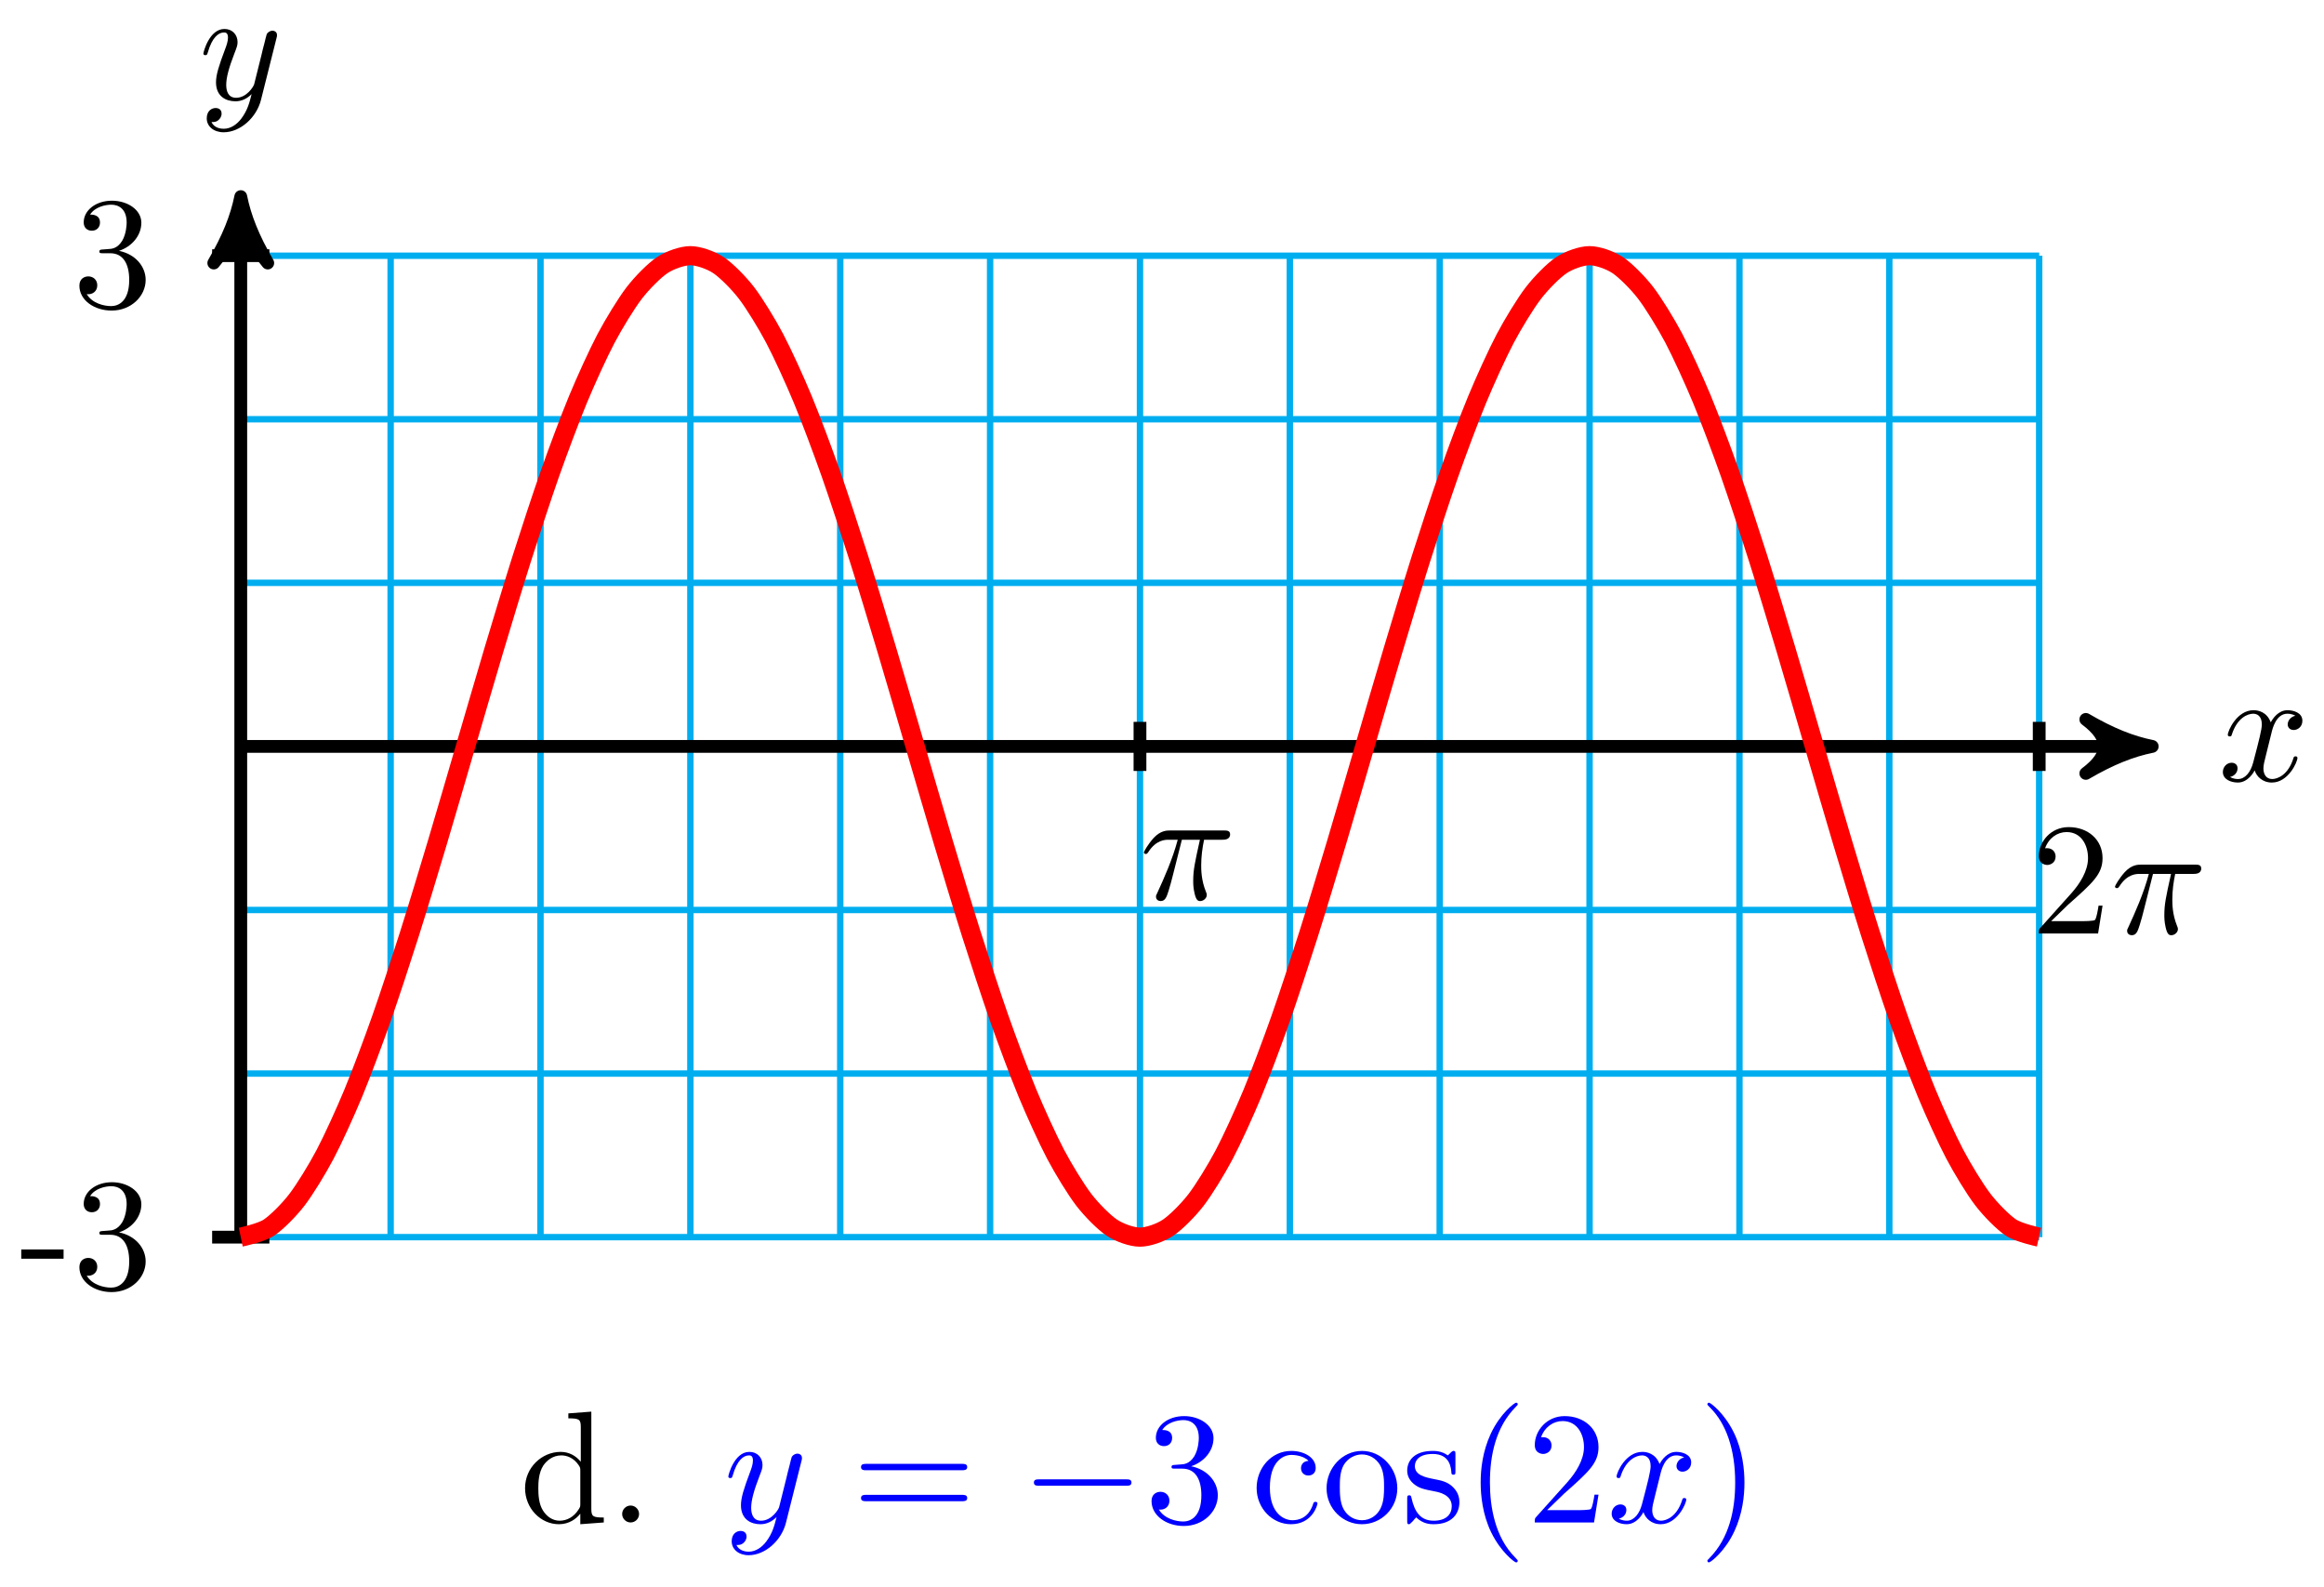 <svg xmlns="http://www.w3.org/2000/svg" xmlns:xlink="http://www.w3.org/1999/xlink" version="1.1" width="145" height="99" viewBox="0 0 145 99">
<defs>
<path id="font_1_2" d="M.334 .302C.34 .328 .363 .42 .433 .42 .438 .42 .462 .42 .483 .407 .455 .402 .435 .377 .435 .353 .435 .337 .446 .318 .473 .318 .495 .318 .527 .336 .527 .376 .527 .428 .468 .442 .434 .442 .376 .442 .341 .389 .329 .366 .304 .432 .25 .442 .221 .442 .117 .442 .06 .313 .06 .288 .06 .278 .07 .278 .072 .278 .08 .278 .083 .28 .085 .289 .119 .395 .185 .42 .219 .42 .238 .42 .273 .411 .273 .353 .273 .322 .256 .255 .219 .115 .203 .053 .168 .011 .124 .011 .118 .011 .095 .011 .074 .024 .099 .029 .121 .05 .121 .078 .121 .105 .099 .113 .084 .113 .054 .113 .029 .087 .029 .055 .029 .009 .079-.011 .123-.011 .189-.011 .225 .059 .228 .065 .24 .028 .276-.011 .336-.011 .439-.011 .496 .118 .496 .143 .496 .153 .487 .153 .484 .153 .475 .153 .473 .149 .471 .142 .438 .035 .37 .011 .338 .011 .299 .011 .283 .043 .283 .077 .283 .099 .289 .121 .3 .165L.334 .302Z"/>
<path id="font_1_3" d="M.486 .381C.49 .395 .49 .397 .49 .404 .49 .422 .476 .431 .461 .431 .451 .431 .435 .425 .426 .41 .424 .405 .416 .374 .412 .356 .405 .33 .398 .303 .392 .276L.347 .096C.343 .081 .3 .011 .234 .011 .183 .011 .172 .055 .172 .092 .172 .138 .189 .2 .223 .288 .239 .329 .243 .34 .243 .36 .243 .405 .211 .442 .161 .442 .066 .442 .029 .297 .029 .288 .029 .278 .039 .278 .041 .278 .051 .278 .052 .28 .057 .296 .084 .39 .124 .42 .158 .42 .166 .42 .183 .42 .183 .388 .183 .363 .173 .337 .166 .318 .126 .212 .108 .155 .108 .108 .108 .019 .171-.011 .23-.011 .269-.011 .303 .006 .331 .034 .318-.018 .306-.067 .266-.12 .24-.154 .202-.183 .156-.183 .142-.183 .097-.18 .08-.141 .096-.141 .109-.141 .123-.129 .133-.12 .143-.107 .143-.088 .143-.057 .116-.053 .106-.053 .083-.053 .05-.069 .05-.118 .05-.168 .094-.205 .156-.205 .259-.205 .362-.114 .39-.001L.486 .381Z"/>
<path id="font_2_64" d="M.276 .187V.245H.011V.187H.276Z"/>
<path id="font_2_106" d="M.457 .17C.457 .253 .394 .331 .29 .352 .372 .379 .43 .449 .43 .528 .43 .61 .342 .666 .246 .666 .145 .666 .069 .606 .069 .53 .069 .497 .091 .478 .12 .478 .151 .478 .171 .5 .171 .529 .171 .579 .124 .579 .109 .579 .14 .628 .206 .641 .242 .641 .283 .641 .338 .619 .338 .529 .338 .517 .336 .459 .31 .415 .28 .367 .246 .364 .221 .363 .213 .362 .189 .36 .182 .36 .174 .359 .167 .358 .167 .348 .167 .337 .174 .337 .191 .337H.235C.317 .337 .354 .269 .354 .17 .354 .034 .285 .006 .241 .006 .198 .006 .123 .022 .088 .081 .123 .076 .154 .098 .154 .136 .154 .172 .127 .192 .098 .192 .074 .192 .042 .178 .042 .134 .042 .043 .135-.022 .244-.022 .366-.022 .457 .068 .457 .17Z"/>
<path id="font_1_1" d="M.265 .373H.378C.345 .225 .336 .182 .336 .115 .336 .1 .336 .073 .344 .039 .354-.005 .365-.011 .38-.011 .4-.011 .421 .007 .421 .027 .421 .033 .421 .035 .415 .049 .386 .121 .386 .186 .386 .214 .386 .267 .393 .321 .404 .373H.518C.531 .373 .567 .373 .567 .407 .567 .431 .546 .431 .527 .431H.192C.17 .431 .132 .431 .088 .384 .053 .345 .027 .299 .027 .294 .027 .293 .027 .284 .039 .284 .047 .284 .049 .288 .055 .296 .104 .373 .162 .373 .182 .373H.239C.207 .252 .153 .131 .111 .04 .103 .025 .103 .023 .103 .016 .103-.003 .119-.011 .132-.011 .162-.011 .17 .017 .182 .054 .196 .1 .196 .102 .209 .152L.265 .373Z"/>
<path id="font_3_3" d="M.127 .077 .233 .18C.389 .318 .449 .372 .449 .472 .449 .586 .359 .666 .237 .666 .124 .666 .05 .574 .05 .485 .05 .429 .1 .429 .103 .429 .12 .429 .155 .441 .155 .482 .155 .508 .137 .534 .102 .534 .094 .534 .092 .534 .089 .533 .112 .598 .166 .635 .224 .635 .315 .635 .358 .554 .358 .472 .358 .392 .308 .313 .253 .251L.061 .037C.05 .026 .05 .024 .05 0H.421L.449 .174H.424C.419 .144 .412 .1 .402 .085 .395 .077 .329 .077 .307 .077H.127Z"/>
<path id="font_2_47" d="M.527 0V.031C.457 .031 .449 .038 .449 .087V.694L.305 .683V.652C.375 .652 .383 .645 .383 .596V.38C.354 .416 .311 .442 .257 .442 .139 .442 .034 .344 .034 .215 .034 .088 .132-.011 .246-.011 .31-.011 .355 .023 .38 .055V-.011L.527 0M.38 .118C.38 .1 .38 .098 .369 .081 .339 .033 .294 .011 .251 .011 .206 .011 .17 .037 .146 .075 .12 .116 .117 .173 .117 .214 .117 .251 .119 .311 .148 .356 .169 .387 .207 .42 .261 .42 .296 .42 .338 .405 .369 .36 .38 .343 .38 .341 .38 .323V.118Z"/>
<path id="font_2_88" d="M.192 .053C.192 .082 .168 .106 .139 .106 .11 .106 .086 .082 .086 .053 .086 .024 .11 0 .139 0 .168 0 .192 .024 .192 .053Z"/>
<path id="font_3_5" d="M.687 .327C.702 .327 .721 .327 .721 .347 .721 .367 .702 .367 .688 .367H.089C.075 .367 .056 .367 .056 .347 .056 .327 .075 .327 .09 .327H.687M.688 .133C.702 .133 .721 .133 .721 .153 .721 .173 .702 .173 .687 .173H.09C.075 .173 .056 .173 .056 .153 .056 .133 .075 .133 .089 .133H.688Z"/>
<path id="font_4_1" d="M.659 .23C.676 .23 .694 .23 .694 .25 .694 .27 .676 .27 .659 .27H.118C.101 .27 .083 .27 .083 .25 .083 .23 .101 .23 .118 .23H.659Z"/>
<path id="font_3_4" d="M.29 .352C.372 .379 .43 .449 .43 .528 .43 .61 .342 .666 .246 .666 .145 .666 .069 .606 .069 .53 .069 .497 .091 .478 .12 .478 .151 .478 .171 .5 .171 .529 .171 .579 .124 .579 .109 .579 .14 .628 .206 .641 .242 .641 .283 .641 .338 .619 .338 .529 .338 .517 .336 .459 .31 .415 .28 .367 .246 .364 .221 .363 .213 .362 .189 .36 .182 .36 .174 .359 .167 .358 .167 .348 .167 .337 .174 .337 .191 .337H.235C.317 .337 .354 .269 .354 .17 .354 .034 .285 .006 .241 .006 .198 .006 .123 .022 .088 .081 .123 .076 .154 .098 .154 .136 .154 .172 .127 .192 .098 .192 .074 .192 .042 .178 .042 .134 .042 .043 .135-.022 .244-.022 .366-.022 .457 .068 .457 .17 .457 .253 .394 .331 .29 .352Z"/>
<path id="font_3_6" d="M.117 .218C.117 .381 .199 .423 .252 .423 .261 .423 .324 .422 .359 .386 .318 .383 .312 .353 .312 .34 .312 .314 .33 .294 .358 .294 .384 .294 .404 .311 .404 .341 .404 .409 .328 .448 .251 .448 .126 .448 .034 .34 .034 .216 .034 .088 .133-.011 .249-.011 .383-.011 .415 .109 .415 .119 .415 .129 .405 .129 .402 .129 .393 .129 .391 .125 .389 .119 .36 .026 .295 .014 .258 .014 .205 .014 .117 .057 .117 .218Z"/>
<path id="font_3_7" d="M.471 .214C.471 .342 .371 .448 .25 .448 .125 .448 .028 .339 .028 .214 .028 .085 .132-.011 .249-.011 .37-.011 .471 .087 .471 .214M.25 .014C.207 .014 .163 .035 .136 .081 .111 .125 .111 .186 .111 .222 .111 .261 .111 .315 .135 .359 .162 .405 .209 .426 .249 .426 .293 .426 .336 .404 .362 .361 .388 .318 .388 .26 .388 .222 .388 .186 .388 .132 .366 .088 .344 .043 .3 .014 .25 .014Z"/>
<path id="font_3_8" d="M.208 .194C.23 .19 .312 .174 .312 .102 .312 .051 .277 .011 .199 .011 .115 .011 .079 .068 .06 .153 .057 .166 .056 .17 .046 .17 .033 .17 .033 .163 .033 .145V.013C.033-.004 .033-.011 .044-.011 .049-.011 .05-.01 .069 .009 .071 .011 .071 .013 .089 .032 .133-.01 .178-.011 .199-.011 .314-.011 .36 .056 .36 .128 .36 .181 .33 .211 .318 .223 .285 .255 .246 .263 .204 .271 .148 .282 .081 .295 .081 .353 .081 .388 .107 .429 .193 .429 .303 .429 .308 .339 .31 .308 .311 .299 .32 .299 .322 .299 .335 .299 .335 .304 .335 .323V.424C.335 .441 .335 .448 .324 .448 .319 .448 .317 .448 .304 .436 .301 .432 .291 .423 .287 .42 .249 .448 .208 .448 .193 .448 .071 .448 .033 .381 .033 .325 .033 .29 .049 .262 .076 .24 .108 .214 .136 .208 .208 .194Z"/>
<path id="font_3_1" d="M.331-.24C.331-.237 .331-.235 .314-.218 .189-.092 .157 .097 .157 .25 .157 .424 .195 .598 .318 .723 .331 .735 .331 .737 .331 .74 .331 .747 .327 .75 .321 .75 .311 .75 .221 .682 .162 .555 .111 .445 .099 .334 .099 .25 .099 .172 .11 .051 .165-.062 .225-.185 .311-.25 .321-.25 .327-.25 .331-.247 .331-.24Z"/>
<path id="font_3_2" d="M.289 .25C.289 .328 .278 .449 .223 .562 .163 .685 .077 .75 .067 .75 .061 .75 .057 .746 .057 .74 .057 .737 .057 .735 .076 .717 .174 .618 .231 .459 .231 .25 .231 .079 .194-.097 .07-.223 .057-.235 .057-.237 .057-.24 .057-.246 .061-.25 .067-.25 .077-.25 .167-.182 .226-.055 .277 .055 .289 .166 .289 .25Z"/>
</defs>
<path transform="matrix(1,0,0,-1,15.022,46.565)" stroke-width=".399" stroke-linecap="butt" stroke-miterlimit="10" stroke-linejoin="miter" fill="none" stroke="#00aeef" d="M0-30.615H112.209M0-20.41H112.209M0-10.205H112.209M0 0H112.209M0 10.205H112.209M0 20.41H112.209M0 30.611H112.209M0-30.615V30.615M9.351-30.615V30.615M18.701-30.615V30.615M28.052-30.615V30.615M37.402-30.615V30.615M46.753-30.615V30.615M56.104-30.615V30.615M65.454-30.615V30.615M74.805-30.615V30.615M84.155-30.615V30.615M93.506-30.615V30.615M102.857-30.615V30.615M112.207-30.615V30.615M112.209 30.615"/>
<path transform="matrix(1,0,0,-1,15.022,46.565)" stroke-width=".797" stroke-linecap="butt" stroke-miterlimit="10" stroke-linejoin="miter" fill="none" stroke="#000000" d="M0 0H118.218"/>
<path transform="matrix(1,0,0,-1,133.247,46.565)" d="M1.036 0C-.259 .259-1.554 .777-3.108 1.684-1.554 .518-1.554-.518-3.108-1.684-1.554-.777-.259-.259 1.036 0Z"/>
<path transform="matrix(1,0,0,-1,133.247,46.565)" stroke-width=".797" stroke-linecap="butt" stroke-linejoin="round" fill="none" stroke="#000000" d="M1.036 0C-.259 .259-1.554 .777-3.108 1.684-1.554 .518-1.554-.518-3.108-1.684-1.554-.777-.259-.259 1.036 0Z"/>
<use data-text="x" xlink:href="#font_1_2" transform="matrix(9.963,0,0,-9.963,138.401,48.71)"/>
<path transform="matrix(1,0,0,-1,15.022,46.565)" stroke-width=".797" stroke-linecap="butt" stroke-miterlimit="10" stroke-linejoin="miter" fill="none" stroke="#000000" d="M0-30.615V33.262"/>
<path transform="matrix(0,-1,-1,-0,15.022,13.301)" d="M1.036 0C-.259 .259-1.554 .777-3.108 1.684-1.554 .518-1.554-.518-3.108-1.684-1.554-.777-.259-.259 1.036 0Z"/>
<path transform="matrix(0,-1,-1,-0,15.022,13.301)" stroke-width=".797" stroke-linecap="butt" stroke-linejoin="round" fill="none" stroke="#000000" d="M1.036 0C-.259 .259-1.554 .777-3.108 1.684-1.554 .518-1.554-.518-3.108-1.684-1.554-.777-.259-.259 1.036 0Z"/>
<use data-text="y" xlink:href="#font_1_3" transform="matrix(9.963,0,0,-9.963,12.401,6.21)"/>
<path transform="matrix(1,0,0,-1,15.022,46.565)" stroke-width=".797" stroke-linecap="butt" stroke-miterlimit="10" stroke-linejoin="miter" fill="none" stroke="#000000" d="M1.786-30.615H-1.786"/>
<use data-text="-" xlink:href="#font_2_64" transform="matrix(9.963,0,0,-9.963,1.217,80.389)"/>
<use data-text="3" xlink:href="#font_2_106" transform="matrix(9.963,0,0,-9.963,4.535,80.389)"/>
<path transform="matrix(1,0,0,-1,15.022,46.565)" stroke-width=".797" stroke-linecap="butt" stroke-miterlimit="10" stroke-linejoin="miter" fill="none" stroke="#000000" d="M1.786 30.615H-1.786"/>
<use data-text="3" xlink:href="#font_2_106" transform="matrix(9.963,0,0,-9.963,4.535,19.156)"/>
<path transform="matrix(1,0,0,-1,15.022,46.565)" stroke-width=".797" stroke-linecap="butt" stroke-miterlimit="10" stroke-linejoin="miter" fill="none" stroke="#000000" d="M56.104 1.531V-1.531"/>
<use data-text="&#x03c0;" xlink:href="#font_1_1" transform="matrix(9.963,0,0,-9.963,71.1,56.104)"/>
<path transform="matrix(1,0,0,-1,15.022,46.565)" stroke-width=".797" stroke-linecap="butt" stroke-miterlimit="10" stroke-linejoin="miter" fill="none" stroke="#000000" d="M112.209 1.531V-1.531"/>
<use data-text="2" xlink:href="#font_3_3" transform="matrix(9.963,0,0,-9.963,126.71,58.235)"/>
<use data-text="&#x03c0;" xlink:href="#font_1_1" transform="matrix(9.963,0,0,-9.963,131.691,58.235)"/>
<path transform="matrix(1,0,0,-1,15.022,46.565)" stroke-width="1.196" stroke-linecap="butt" stroke-miterlimit="10" stroke-linejoin="miter" fill="none" stroke="#ff0000" d="M0-30.615C0-30.615 1.267-30.349 1.753-30.025 2.239-29.702 3.02-28.917 3.506-28.283 3.992-27.649 4.773-26.376 5.259-25.455 5.745-24.535 6.526-22.822 7.012-21.65 7.498-20.479 8.279-18.389 8.765-17.011 9.251-15.634 10.032-13.25 10.518-11.72 11.004-10.189 11.785-7.604 12.271-5.978 12.757-4.353 13.538-1.664 14.024-.007 14.51 1.65 15.291 4.339 15.777 5.964 16.263 7.589 17.044 10.175 17.53 11.706 18.016 13.237 18.797 15.621 19.283 16.999 19.769 18.377 20.55 20.467 21.036 21.639 21.522 22.812 22.303 24.526 22.789 25.447 23.275 26.368 24.056 27.643 24.542 28.277 25.028 28.912 25.809 29.699 26.295 30.023 26.781 30.347 27.562 30.613 28.048 30.614 28.534 30.615 29.315 30.35 29.801 30.028 30.287 29.705 31.068 28.922 31.554 28.289 32.04 27.656 32.821 26.383 33.307 25.463 33.793 24.544 34.574 22.831 35.06 21.66 35.546 20.489 36.327 18.401 36.813 17.024 37.299 15.646 38.08 13.264 38.566 11.733 39.052 10.203 39.833 7.617 40.319 5.992 40.805 4.368 41.586 1.679 42.072 .022 42.558-1.635 43.339-4.324 43.825-5.949 44.311-7.575 45.092-10.161 45.578-11.693 46.064-13.224 46.845-15.608 47.331-16.987 47.817-18.365 48.597-20.456 49.084-21.629 49.57-22.802 50.351-24.517 50.837-25.439 51.323-26.361 52.104-27.636 52.59-28.272 53.076-28.907 53.856-29.694 54.343-30.019 54.829-30.344 55.61-30.613 56.096-30.614 56.582-30.616 57.363-30.353 57.849-30.031 58.335-29.709 59.116-28.927 59.602-28.295 60.088-27.662 60.869-26.391 61.355-25.472 61.841-24.553 62.621-22.841 63.108-21.67 63.594-20.5 64.374-18.413 64.861-17.036 65.347-15.659 66.127-13.277 66.614-11.747 67.1-10.216 67.881-7.632 68.367-6.007 68.853-4.383 69.633-1.693 70.12-.036 70.606 1.621 71.386 4.31 71.873 5.935 72.359 7.561 73.14 10.147 73.626 11.679 74.112 13.211 74.892 15.595 75.379 16.975 75.865 18.354 76.645 20.445 77.132 21.618 77.618 22.792 78.399 24.509 78.885 25.431 79.371 26.354 80.151 27.63 80.638 28.266 81.124 28.902 81.904 29.691 82.391 30.017 82.877 30.342 83.657 30.612 84.144 30.614 84.63 30.617 85.41 30.355 85.897 30.034 86.383 29.713 87.163 28.932 87.65 28.3 88.136 27.668 88.916 26.398 89.403 25.48 89.889 24.561 90.669 22.851 91.156 21.681 91.642 20.511 92.422 18.424 92.909 17.048 93.395 15.671 94.175 13.291 94.662 11.761 95.148 10.231 95.928 7.646 96.415 6.021 96.901 4.397 97.681 1.708 98.168 .051 98.654-1.606 99.434-4.295 99.921-5.921 100.407-7.546 101.187-10.133 101.674-11.665 102.16-13.197 102.94-15.583 103.427-16.962 103.913-18.342 104.694-20.434 105.18-21.608 105.666-22.782 106.446-24.5 106.933-25.423 107.419-26.346 108.199-27.624 108.686-28.261 109.172-28.898 109.953-29.687 110.439-30.014 110.925-30.34 112.192-30.614 112.192-30.614"/>
<use data-text="d" xlink:href="#font_2_47" transform="matrix(9.963,0,0,-9.963,32.421,94.98)"/>
<use data-text="." xlink:href="#font_2_88" transform="matrix(9.963,0,0,-9.963,37.961,94.98)"/>
<use data-text="y" xlink:href="#font_1_3" transform="matrix(9.963,0,0,-9.963,45.154,94.98)" fill="#0000ff"/>
<use data-text="=" xlink:href="#font_3_5" transform="matrix(9.963,0,0,-9.963,53.163,94.98)" fill="#0000ff"/>
<use data-text="&#x2212;" xlink:href="#font_4_1" transform="matrix(9.963,0,0,-9.963,63.68,94.98)" fill="#0000ff"/>
<use data-text="3" xlink:href="#font_3_4" transform="matrix(9.963,0,0,-9.963,71.429,94.98)" fill="#0000ff"/>
<use data-text="c" xlink:href="#font_3_6" transform="matrix(9.963,0,0,-9.963,78.065,94.98)" fill="#0000ff"/>
<use data-text="o" xlink:href="#font_3_7" transform="matrix(9.963,0,0,-9.963,82.489,94.98)" fill="#0000ff"/>
<use data-text="s" xlink:href="#font_3_8" transform="matrix(9.963,0,0,-9.963,87.47,94.98)" fill="#0000ff"/>
<use data-text="(" xlink:href="#font_3_1" transform="matrix(9.963,0,0,-9.963,91.396,94.98)" fill="#0000ff"/>
<use data-text="2" xlink:href="#font_3_3" transform="matrix(9.963,0,0,-9.963,95.261,94.98)" fill="#0000ff"/>
<use data-text="x" xlink:href="#font_1_2" transform="matrix(9.963,0,0,-9.963,100.267,94.98)" fill="#0000ff"/>
<use data-text=")" xlink:href="#font_3_2" transform="matrix(9.963,0,0,-9.963,105.961,94.98)" fill="#0000ff"/>
</svg>
